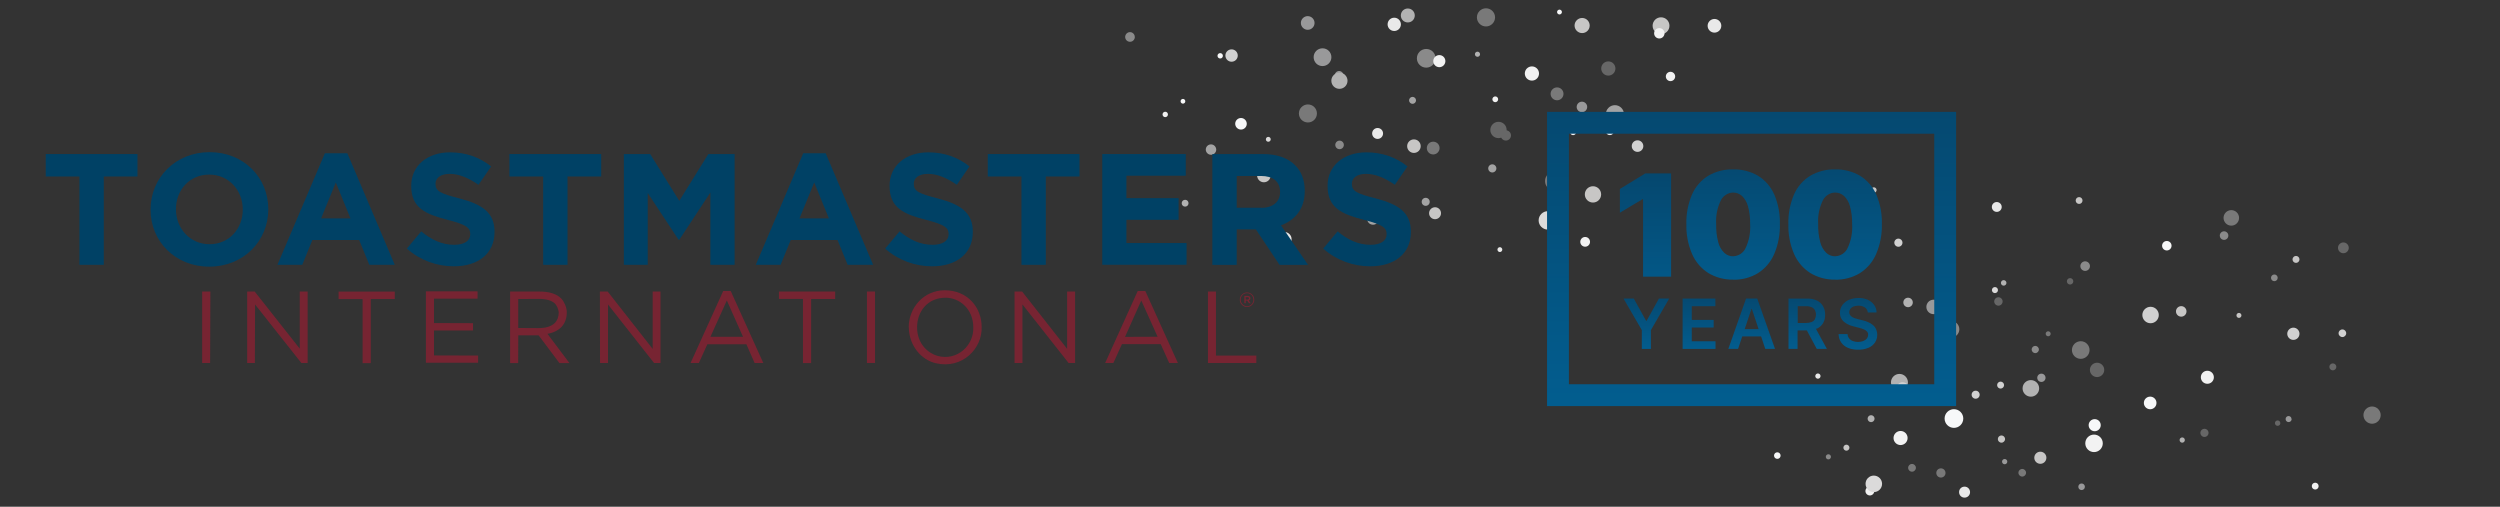 <?xml version="1.0" encoding="UTF-8"?>
<svg id="Layer_1" data-name="Layer 1" xmlns="http://www.w3.org/2000/svg" xmlns:xlink="http://www.w3.org/1999/xlink" viewBox="0 0 379.9 77">
  <rect x="0" y="0" width="379.9" height="77" fill="#333333" stroke="none"/>
  <defs>
    <style>
      .cls-1 {
        clip-path: url(#clippath);
      }

      .cls-2 {
        fill: none;
      }

      .cls-2, .cls-3, .cls-4, .cls-5, .cls-6, .cls-7, .cls-8, .cls-9, .cls-10, .cls-11, .cls-12, .cls-13, .cls-14, .cls-15, .cls-16, .cls-17, .cls-18, .cls-19, .cls-20, .cls-21, .cls-22, .cls-23, .cls-24 {
        stroke-width: 0px;
      }

      .cls-3 {
        fill: url(#linear-gradient);
      }

      .cls-25 {
        clip-path: url(#clippath-1);
      }

      .cls-4 {
        fill: url(#linear-gradient-4);
      }

      .cls-5 {
        fill: url(#linear-gradient-2);
      }

      .cls-6 {
        fill: url(#linear-gradient-3);
      }

      .cls-7 {
        fill: url(#linear-gradient-8);
      }

      .cls-8 {
        fill: url(#linear-gradient-7);
      }

      .cls-9 {
        fill: url(#linear-gradient-5);
      }

      .cls-10 {
        fill: url(#linear-gradient-6);
      }

      .cls-11 {
        fill: #f7f8f9;
      }

      .cls-12 {
        fill: #f2f2f2;
      }

      .cls-13 {
        fill: #772432;
      }

      .cls-14 {
        fill: #797979;
      }

      .cls-15 {
        fill: #a3a3a3;
      }

      .cls-16 {
        fill: #d1d1d1;
      }

      .cls-17 {
        fill: #c7c6c5;
      }

      .cls-18 {
        fill: #dbdada;
      }

      .cls-19 {
        fill: #b2b2b2;
      }

      .cls-20 {
        fill: #8a8a8a;
      }

      .cls-21 {
        fill: #99999a;
      }

      .cls-22 {
        fill: #e9e9e9;
      }

      .cls-23 {
        fill: #004165;
      }

      .cls-24 {
        fill: #676767;
      }
    </style>
    <clipPath id="clippath">
      <rect class="cls-2" x="127.9" width="252" height="77"/>
    </clipPath>
    <clipPath id="clippath-1">
      <rect class="cls-2" x="170.98" y="-29.63" width="190.79" height="143.35"/>
    </clipPath>
    <linearGradient id="linear-gradient" x1="-882.28" y1="283.02" x2="-882.28" y2="281.5" gradientTransform="translate(55109.38 12653.25) scale(62.16 -44.71)" gradientUnits="userSpaceOnUse">
      <stop offset="0" stop-color="#064165"/>
      <stop offset="1" stop-color="#026093"/>
    </linearGradient>
    <linearGradient id="linear-gradient-2" x1="258.19" y1="42" x2="258.19" y2="54.52" gradientTransform="matrix(1,0,0,1,0,0)" xlink:href="#linear-gradient"/>
    <linearGradient id="linear-gradient-3" x1="250.18" y1="42" x2="250.18" y2="54.51" gradientTransform="matrix(1,0,0,1,0,0)" xlink:href="#linear-gradient"/>
    <linearGradient id="linear-gradient-4" x1="274.71" y1="42" x2="274.71" y2="54.51" gradientTransform="matrix(1,0,0,1,0,0)" xlink:href="#linear-gradient"/>
    <linearGradient id="linear-gradient-5" x1="266.19" y1="42" x2="266.19" y2="54.52" gradientTransform="matrix(1,0,0,1,0,0)" xlink:href="#linear-gradient"/>
    <linearGradient id="linear-gradient-6" x1="282.35" y1="41.8" x2="282.35" y2="54.68" gradientTransform="matrix(1,0,0,1,0,0)" xlink:href="#linear-gradient"/>
    <linearGradient id="linear-gradient-7" x1="-866.52" y1="264.62" x2="-866.52" y2="262.79" gradientTransform="translate(26024.77 4452.21) scale(29.72 -16.76)" xlink:href="#linear-gradient"/>
    <linearGradient id="linear-gradient-8" x1="-781.43" y1="262.52" x2="-781.43" y2="260.59" gradientTransform="translate(6331.94 4139.07) scale(7.78 -15.69)" xlink:href="#linear-gradient"/>
  </defs>
  <g id="Group_3417564" data-name="Group 3417564">
    <g class="cls-1">
      <g id="Option_2" data-name="Option 2">
        <g id="Option_2-2" data-name="Option 2-2">
          <g id="Group_3417484" data-name="Group 3417484">
            <g class="cls-25">
              <g id="Group_3417483" data-name="Group 3417483">
                <path id="Path_3641619" data-name="Path 3641619" class="cls-11" d="M180.12,15.39c0,.2-.16.36-.36.36s-.36-.16-.36-.36.16-.36.36-.36.36.16.36.36h0"/>
                <path id="Path_3641620" data-name="Path 3641620" class="cls-24" d="M229.61,20.58c0,.43-.35.78-.78.78s-.78-.35-.78-.78.35-.78.78-.78.78.35.78.78h0"/>
                <path id="Path_3641623" data-name="Path 3641623" class="cls-12" d="M233.87,11.17c0,.6-.48,1.08-1.08,1.08s-1.08-.48-1.08-1.08.48-1.08,1.08-1.08,1.08.48,1.08,1.08h0"/>
                <path id="Path_3641625" data-name="Path 3641625" class="cls-11" d="M185.83,8.48c0,.23-.18.41-.41.41s-.41-.18-.41-.41.18-.41.41-.41.41.18.41.41h0"/>
                <path id="Path_3641626" data-name="Path 3641626" class="cls-14" d="M227.19,2.64c0,.76-.62,1.38-1.38,1.38-.76,0-1.38-.62-1.38-1.38s.62-1.38,1.38-1.38h0c.76,0,1.38.62,1.38,1.38"/>
                <path id="Path_3641628" data-name="Path 3641628" class="cls-21" d="M204.14,11.44c0,.36-.29.65-.65.65s-.65-.29-.65-.65.29-.65.65-.65c.36,0,.65.29.65.64h0"/>
                <path id="Path_3641629" data-name="Path 3641629" class="cls-22" d="M210.17,20.28c0,.46-.37.83-.83.83s-.83-.37-.83-.83.37-.83.83-.83c.46,0,.83.37.83.83"/>
                <path id="Path_3641630" data-name="Path 3641630" class="cls-14" d="M218.76,22.5c0,.53-.43.97-.97.97s-.97-.43-.97-.97.43-.97.97-.97.97.43.97.97h0"/>
                <path id="Path_3641631" data-name="Path 3641631" class="cls-16" d="M204.98,28.96c0,.33-.27.61-.61.61s-.61-.27-.61-.61.27-.61.61-.61.61.27.61.61h0"/>
                <path id="Path_3641632" data-name="Path 3641632" class="cls-18" d="M193.1,21.17c0,.2-.16.37-.37.37s-.37-.16-.37-.37c0-.2.16-.37.37-.37h0c.2,0,.37.16.37.37"/>
                <path id="Path_3641635" data-name="Path 3641635" class="cls-17" d="M253.69,3.91c0,.71-.57,1.28-1.28,1.28s-1.28-.57-1.28-1.28.57-1.28,1.28-1.28c.71,0,1.28.57,1.28,1.28h0"/>
                <path id="Path_3641636" data-name="Path 3641636" class="cls-14" d="M200.12,17.24c0,.76-.61,1.37-1.37,1.37s-1.37-.61-1.37-1.37c0-.76.61-1.37,1.37-1.37s1.37.61,1.37,1.37h0"/>
                <path id="Path_3641638" data-name="Path 3641638" class="cls-20" d="M218.15,8.86c0,.78-.63,1.42-1.42,1.42s-1.42-.63-1.42-1.42.63-1.42,1.42-1.42,1.42.63,1.42,1.42h0"/>
                <path id="Path_3641640" data-name="Path 3641640" class="cls-17" d="M243.31,29.54c0,.68-.55,1.24-1.24,1.24-.68,0-1.24-.55-1.24-1.24s.55-1.24,1.24-1.24h0c.68,0,1.24.55,1.24,1.24"/>
                <path id="Path_3641643" data-name="Path 3641643" class="cls-18" d="M249.67,18.96c0,.23-.18.41-.41.41-.23,0-.41-.18-.41-.41,0-.23.18-.41.41-.41h0c.22,0,.41.18.41.41"/>
                <path id="Path_3641646" data-name="Path 3641646" class="cls-15" d="M184.82,22.73c0,.44-.36.79-.79.79-.44,0-.8-.36-.8-.79,0-.44.36-.79.79-.79h0c.44,0,.79.36.8.79"/>
                <path id="Path_3641647" data-name="Path 3641647" class="cls-12" d="M239.51,20.08c0,.25-.21.46-.46.46s-.46-.21-.46-.46.21-.46.46-.46h0c.25,0,.46.21.46.46"/>
                <path id="Path_3641651" data-name="Path 3641651" class="cls-11" d="M237.35,1.83c0,.2-.17.37-.37.37-.2,0-.37-.17-.37-.37s.17-.37.37-.37h0c.2,0,.37.17.37.37"/>
                <path id="Path_3641654" data-name="Path 3641654" class="cls-12" d="M219.64,9.29c0,.51-.41.92-.92.92-.51,0-.92-.41-.92-.92,0-.51.41-.92.92-.92h0c.51,0,.92.41.92.92"/>
                <path id="Path_3641655" data-name="Path 3641655" class="cls-22" d="M196.27,36.34c0,.59-.48,1.08-1.08,1.08-.59,0-1.08-.48-1.08-1.08,0-.59.48-1.08,1.08-1.08.59,0,1.08.48,1.08,1.08h0"/>
                <path id="Path_3641656" data-name="Path 3641656" class="cls-18" d="M236.61,33.49c0,.77-.63,1.4-1.4,1.4-.77,0-1.4-.63-1.4-1.4s.63-1.4,1.4-1.4h0c.77,0,1.4.63,1.4,1.4"/>
                <path id="Path_3641657" data-name="Path 3641657" class="cls-19" d="M180.61,30.88c0,.29-.23.52-.52.52s-.52-.23-.52-.52c0-.29.23-.52.52-.52h0c.29,0,.52.23.52.52"/>
                <path id="Path_3641658" data-name="Path 3641658" class="cls-11" d="M189.46,18.81c0,.49-.4.88-.88.88s-.88-.4-.88-.88c0-.49.4-.88.88-.88s.88.4.88.88h0"/>
                <path id="Path_3641659" data-name="Path 3641659" class="cls-19" d="M204.77,12.27c0,.68-.55,1.23-1.23,1.23s-1.23-.55-1.23-1.23c0-.68.55-1.23,1.23-1.23s1.23.55,1.23,1.23h0"/>
                <path id="Path_3641660" data-name="Path 3641660" class="cls-22" d="M261.57,3.92c0,.57-.47,1.04-1.04,1.04-.57,0-1.04-.47-1.04-1.04,0-.57.47-1.04,1.04-1.04.57,0,1.04.46,1.04,1.04h0"/>
                <path id="Path_3641661" data-name="Path 3641661" class="cls-15" d="M209.52,33.27c0,.49-.39.88-.88.88-.49,0-.88-.39-.88-.88,0-.49.39-.88.88-.88h0c.49,0,.88.39.88.88"/>
                <path id="Path_3641662" data-name="Path 3641662" class="cls-20" d="M204.21,22.02c0,.36-.29.65-.65.65s-.65-.29-.65-.65.29-.65.65-.65h0c.36,0,.65.29.65.65"/>
                <path id="Path_3641663" data-name="Path 3641663" class="cls-24" d="M245.48,10.41c0,.6-.49,1.08-1.08,1.08-.6,0-1.08-.49-1.08-1.08,0-.6.48-1.08,1.08-1.08.6,0,1.08.48,1.08,1.08"/>
                <path id="Path_3641664" data-name="Path 3641664" class="cls-12" d="M254.56,11.62c0,.39-.32.71-.71.71-.39,0-.71-.32-.71-.71s.32-.71.71-.71.71.32.71.71h0"/>
                <path id="Path_3641666" data-name="Path 3641666" class="cls-14" d="M237.59,14.26c0,.54-.44.98-.98.98-.54,0-.98-.44-.98-.98s.44-.98.98-.98h0c.54,0,.98.44.98.98"/>
                <path id="Path_3641667" data-name="Path 3641667" class="cls-15" d="M246.78,17.36c0,.76-.62,1.38-1.38,1.38-.76,0-1.38-.62-1.38-1.38s.62-1.38,1.38-1.38h0c.76,0,1.38.62,1.38,1.38"/>
                <path id="Path_3641668" data-name="Path 3641668" class="cls-21" d="M199.76,3.49c0,.57-.47,1.04-1.04,1.04s-1.04-.47-1.04-1.04.47-1.04,1.04-1.04,1.04.47,1.04,1.04h0"/>
                <path id="Path_3641669" data-name="Path 3641669" class="cls-17" d="M215.89,22.21c0,.57-.46,1.03-1.03,1.03s-1.03-.46-1.03-1.03.46-1.03,1.03-1.03c.57,0,1.03.46,1.03,1.03"/>
                <path id="Path_3641671" data-name="Path 3641671" class="cls-16" d="M249.72,22.2c0,.49-.39.88-.88.88s-.88-.39-.88-.88c0-.49.39-.88.88-.88.49,0,.88.4.88.88"/>
                <path id="Path_3641672" data-name="Path 3641672" class="cls-12" d="M177.48,17.39c0,.23-.18.41-.41.41s-.41-.18-.41-.41c0-.23.18-.41.41-.41s.41.18.41.41h0"/>
                <path id="Path_3641675" data-name="Path 3641675" class="cls-20" d="M172.45,5.61c0,.41-.33.74-.73.74-.41,0-.74-.33-.74-.73s.33-.74.73-.74h0c.41,0,.73.33.73.73"/>
                <path id="Path_3641676" data-name="Path 3641676" class="cls-15" d="M217.26,30.67c0,.34-.27.61-.61.61s-.61-.27-.61-.61.27-.61.61-.61.61.27.61.61h0"/>
                <path id="Path_3641679" data-name="Path 3641679" class="cls-17" d="M193.09,26.67c0,.57-.46,1.03-1.03,1.03s-1.03-.46-1.03-1.03c0-.57.46-1.03,1.03-1.03h0c.57,0,1.03.46,1.03,1.03"/>
                <path id="Path_3641681" data-name="Path 3641681" class="cls-20" d="M236.94,27.32c0,.42-.34.76-.76.76s-.76-.34-.76-.76.34-.76.76-.76.76.34.76.76h0"/>
                <path id="Path_3641682" data-name="Path 3641682" class="cls-22" d="M228.29,37.93c0,.2-.17.37-.37.37-.2,0-.37-.17-.37-.37,0-.2.16-.37.37-.37.2,0,.37.17.37.37h0"/>
                <path id="Path_3641683" data-name="Path 3641683" class="cls-16" d="M188.09,8.44c0,.52-.42.94-.94.94-.52,0-.94-.42-.94-.94,0-.52.42-.94.94-.94h0c.52,0,.94.42.94.94"/>
                <path id="Path_3641684" data-name="Path 3641684" class="cls-24" d="M228.95,19.75c0,.68-.55,1.24-1.24,1.24s-1.24-.55-1.24-1.24c0-.68.55-1.24,1.24-1.24s1.24.55,1.24,1.24h0"/>
                <path id="Path_3641687" data-name="Path 3641687" class="cls-22" d="M212.88,3.7c0,.56-.45,1.01-1.01,1.01s-1.01-.45-1.01-1.01c0-.56.45-1.01,1.01-1.01s1.01.45,1.01,1.01h0"/>
                <path id="Path_3641689" data-name="Path 3641689" class="cls-17" d="M349.43,39.42c0,.29-.24.53-.53.53s-.53-.24-.53-.53.24-.53.53-.53h0c.29,0,.53.24.53.53"/>
                <path id="Path_3641690" data-name="Path 3641690" class="cls-19" d="M304.9,42.99c0,.23-.19.42-.42.42-.23,0-.42-.19-.42-.42s.19-.42.42-.42.42.19.42.42h0"/>
                <path id="Path_3641691" data-name="Path 3641691" class="cls-16" d="M289.1,36.88c0,.34-.28.62-.62.62s-.62-.28-.62-.62.28-.62.62-.62h0c.34,0,.62.28.62.62"/>
                <path id="Path_3641692" data-name="Path 3641692" class="cls-12" d="M289.88,66.56c0,.59-.48,1.07-1.07,1.07s-1.07-.48-1.07-1.07.48-1.07,1.07-1.07,1.07.48,1.07,1.07h0"/>
                <path id="Path_3641693" data-name="Path 3641693" class="cls-19" d="M309.87,59.02c0,.69-.56,1.26-1.26,1.26-.69,0-1.26-.56-1.26-1.26s.56-1.26,1.26-1.26h0c.69,0,1.26.56,1.26,1.26"/>
                <path id="Path_3641697" data-name="Path 3641697" class="cls-16" d="M356.53,50.64c0,.32-.26.58-.58.58-.32,0-.58-.26-.58-.58s.26-.58.58-.58h0c.32,0,.58.26.58.58"/>
                <path id="Path_3641698" data-name="Path 3641698" class="cls-16" d="M349.43,50.72c0,.52-.42.93-.93.93s-.93-.42-.93-.93.42-.93.93-.93h0c.52,0,.93.42.93.93"/>
                <path id="Path_3641699" data-name="Path 3641699" class="cls-24" d="M346.52,64.3c0,.23-.18.41-.41.41-.23,0-.41-.18-.41-.41s.18-.41.41-.41h0c.23,0,.41.18.41.41"/>
                <path id="Path_3641701" data-name="Path 3641701" class="cls-19" d="M289.93,58.11c0,.71-.58,1.29-1.29,1.29s-1.29-.58-1.29-1.29.58-1.29,1.29-1.29h0c.71,0,1.29.58,1.29,1.29"/>
                <path id="Path_3641703" data-name="Path 3641703" class="cls-16" d="M328.05,47.87c0,.69-.56,1.25-1.25,1.25s-1.25-.56-1.25-1.25.56-1.25,1.25-1.25c.69,0,1.25.56,1.25,1.25"/>
                <path id="Path_3641705" data-name="Path 3641705" class="cls-11" d="M327.7,61.23c0,.53-.43.96-.96.96s-.96-.43-.96-.96.43-.96.96-.96.96.43.96.96h0"/>
                <path id="Path_3641707" data-name="Path 3641707" class="cls-21" d="M305.03,70.15c0,.22-.18.4-.4.4s-.4-.18-.4-.4c0-.22.18-.4.4-.4h0c.22,0,.4.18.4.4"/>
                <path id="Path_3641709" data-name="Path 3641709" class="cls-14" d="M272.8,49.17c0,.21-.17.39-.39.39s-.39-.17-.39-.39.17-.39.39-.39h0c.21,0,.39.17.39.39"/>
                <path id="Path_3641710" data-name="Path 3641710" class="cls-20" d="M317.59,40.44c0,.4-.33.73-.73.73-.4,0-.73-.33-.73-.73s.33-.73.73-.73h0c.4,0,.73.33.73.73"/>
                <path id="Path_3641716" data-name="Path 3641716" class="cls-16" d="M296.79,53.22c0,.22-.18.4-.4.4s-.4-.18-.4-.4.18-.4.4-.4h0c.22,0,.4.18.4.4"/>
                <path id="Path_3641717" data-name="Path 3641717" class="cls-12" d="M319.54,67.37c0,.73-.59,1.33-1.33,1.33-.73,0-1.33-.59-1.33-1.33s.59-1.33,1.33-1.33h0c.73,0,1.33.59,1.33,1.33"/>
                <path id="Path_3641718" data-name="Path 3641718" class="cls-14" d="M317.53,53.19c0,.74-.6,1.34-1.34,1.34s-1.34-.6-1.34-1.34.6-1.34,1.34-1.34,1.34.6,1.34,1.34h0"/>
                <path id="Path_3641720" data-name="Path 3641720" class="cls-17" d="M340.61,47.93c0,.21-.17.38-.38.38s-.38-.17-.38-.38.17-.38.38-.38.38.17.38.38h0"/>
                <path id="Path_3641721" data-name="Path 3641721" class="cls-20" d="M278.23,69.42c0,.21-.17.39-.39.39s-.39-.17-.39-.39.17-.39.39-.39.39.17.39.39h0"/>
                <path id="Path_3641727" data-name="Path 3641727" class="cls-11" d="M298.34,63.6c0,.79-.64,1.42-1.42,1.42-.79,0-1.42-.64-1.42-1.42,0-.79.64-1.42,1.42-1.42h0c.79,0,1.42.64,1.42,1.42"/>
                <path id="Path_3641728" data-name="Path 3641728" class="cls-21" d="M316.82,73.97c0,.28-.22.5-.5.5s-.5-.22-.5-.5.22-.5.5-.5.5.22.5.5"/>
                <path id="Path_3641729" data-name="Path 3641729" class="cls-20" d="M338.62,35.8c0,.36-.29.65-.65.65s-.65-.29-.65-.65.29-.65.65-.65h0c.36,0,.65.29.65.65"/>
                <path id="Path_3641730" data-name="Path 3641730" class="cls-12" d="M284.82,74.61c0,.37-.3.68-.67.68-.37,0-.68-.3-.68-.67,0-.37.3-.68.67-.68h0c.37,0,.67.3.67.67"/>
                <path id="Path_3641733" data-name="Path 3641733" class="cls-24" d="M335.61,65.78c0,.34-.28.62-.62.62-.34,0-.62-.28-.62-.62s.28-.62.62-.62h0c.34,0,.62.28.62.62"/>
                <path id="Path_3641734" data-name="Path 3641734" class="cls-17" d="M285.17,28.88c0,.23-.19.42-.42.42s-.42-.19-.42-.42.19-.42.42-.42h0c.23,0,.42.19.42.42"/>
                <path id="Path_3641735" data-name="Path 3641735" class="cls-22" d="M304.18,31.45c0,.41-.33.75-.75.75-.41,0-.75-.33-.75-.75s.33-.75.75-.75c.41,0,.75.33.75.75"/>
                <path id="Path_3641737" data-name="Path 3641737" class="cls-21" d="M294.93,46.64c0,.61-.49,1.1-1.1,1.1s-1.1-.49-1.1-1.1.49-1.1,1.1-1.1,1.1.49,1.1,1.1h0"/>
                <path id="Path_3641738" data-name="Path 3641738" class="cls-24" d="M315.06,42.75c0,.27-.22.49-.49.49-.27,0-.49-.22-.49-.49,0-.27.22-.49.49-.49.27,0,.49.22.49.49h0"/>
                <path id="Path_3641740" data-name="Path 3641740" class="cls-17" d="M332.26,47.32c0,.44-.36.8-.8.8-.44,0-.8-.36-.8-.8s.36-.8.8-.8h0c.44,0,.8.36.8.8"/>
                <path id="Path_3641742" data-name="Path 3641742" class="cls-14" d="M361.77,63.08c0,.72-.59,1.31-1.31,1.31s-1.31-.59-1.31-1.31c0-.72.59-1.31,1.31-1.31s1.31.59,1.31,1.31h0"/>
                <path id="Path_3641744" data-name="Path 3641744" class="cls-24" d="M355.03,55.75c0,.29-.24.53-.53.53s-.53-.24-.53-.53.24-.53.53-.53.53.24.53.53h0"/>
                <path id="Path_3641745" data-name="Path 3641745" class="cls-19" d="M290.67,45.96c0,.4-.32.72-.72.72s-.72-.32-.72-.72.32-.72.72-.72h0c.4,0,.72.32.72.72"/>
                <path id="Path_3641746" data-name="Path 3641746" class="cls-24" d="M304.32,45.81c0,.35-.29.64-.64.64s-.64-.29-.64-.64.29-.64.64-.64h0c.35,0,.64.29.64.64"/>
                <path id="Path_3641747" data-name="Path 3641747" class="cls-14" d="M340.25,33.11c0,.65-.53,1.18-1.18,1.18s-1.18-.53-1.18-1.18.53-1.18,1.18-1.18h0c.65,0,1.18.53,1.18,1.18"/>
                <path id="Path_3641748" data-name="Path 3641748" class="cls-19" d="M284.86,63.62c0,.29-.24.53-.53.53s-.53-.24-.53-.53.24-.53.53-.53h0c.29,0,.53.24.53.53"/>
                <path id="Path_3641749" data-name="Path 3641749" class="cls-14" d="M295.64,71.87c0,.39-.31.7-.7.7-.39,0-.7-.31-.7-.7,0-.39.31-.7.7-.7h0c.39,0,.7.31.7.7"/>
                <path id="Path_3641751" data-name="Path 3641751" class="cls-24" d="M356.92,37.66c0,.45-.37.82-.82.82s-.82-.37-.82-.82c0-.45.37-.82.82-.82.45,0,.82.37.82.82"/>
                <path id="Path_3641756" data-name="Path 3641756" class="cls-20" d="M297.74,50.03c0,.7-.57,1.26-1.26,1.26s-1.26-.57-1.26-1.26.57-1.26,1.26-1.26,1.26.57,1.26,1.26h0"/>
                <path id="Path_3641757" data-name="Path 3641757" class="cls-21" d="M348.24,63.68c0,.25-.2.46-.46.46-.25,0-.46-.2-.46-.46,0-.25.2-.46.45-.46h0c.25,0,.45.2.45.46"/>
                <path id="Path_3641758" data-name="Path 3641758" class="cls-20" d="M346.12,42.22c0,.28-.23.51-.51.51s-.51-.23-.51-.51c0-.28.23-.51.51-.51h0c.28,0,.51.23.51.5h0"/>
                <path id="Path_3641759" data-name="Path 3641759" class="cls-14" d="M296.99,36.9c0,.23-.18.41-.41.41-.23,0-.41-.18-.41-.41,0-.23.18-.41.41-.41.22,0,.41.18.41.41h0"/>
                <path id="Path_3641760" data-name="Path 3641760" class="cls-17" d="M316.46,30.47c0,.29-.23.52-.52.52-.29,0-.52-.23-.52-.52s.23-.52.52-.52.52.23.52.52h0"/>
                <path id="Path_3641763" data-name="Path 3641763" class="cls-11" d="M319.23,64.61c0,.51-.41.92-.92.92s-.92-.41-.92-.92.41-.92.92-.92h0c.51,0,.92.41.92.92"/>
                <path id="Path_3641764" data-name="Path 3641764" class="cls-12" d="M336.42,57.33c0,.55-.44.99-.99.99-.55,0-.99-.44-.99-.99s.44-.99.99-.99h0c.55,0,.99.44.99.99"/>
                <path id="Path_3641765" data-name="Path 3641765" class="cls-17" d="M304.69,66.72c0,.3-.25.55-.55.55-.3,0-.55-.25-.55-.55s.25-.55.55-.55.55.25.55.55h0"/>
                <path id="Path_3641767" data-name="Path 3641767" class="cls-11" d="M329.99,37.34c0,.4-.32.72-.72.72-.4,0-.72-.32-.72-.72s.32-.72.72-.72.72.32.72.72h0"/>
                <path id="Path_3641769" data-name="Path 3641769" class="cls-12" d="M352.34,73.87c0,.29-.23.52-.52.52-.29,0-.52-.23-.52-.52s.23-.52.52-.52h0c.29,0,.52.23.52.52"/>
                <path id="Path_3641770" data-name="Path 3641770" class="cls-19" d="M332.01,66.87c0,.22-.18.4-.4.4s-.4-.18-.4-.4c0-.22.18-.4.4-.4h0c.22,0,.4.18.4.4"/>
                <path id="Path_3641772" data-name="Path 3641772" class="cls-20" d="M309.83,53.11c0,.3-.25.55-.55.55-.3,0-.55-.25-.55-.55s.25-.55.55-.55.55.25.55.55h0"/>
                <path id="Path_3641773" data-name="Path 3641773" class="cls-24" d="M319.76,56.21c0,.6-.49,1.09-1.09,1.09s-1.09-.49-1.09-1.09.49-1.09,1.09-1.09,1.09.49,1.09,1.09h0"/>
                <path id="Path_3641775" data-name="Path 3641775" class="cls-18" d="M303.61,44.08c0,.26-.21.46-.46.46-.26,0-.46-.21-.46-.46s.21-.46.46-.46h0c.26,0,.46.21.46.46"/>
                <path id="Path_3641777" data-name="Path 3641777" class="cls-16" d="M304.54,58.52c0,.29-.24.53-.53.53-.29,0-.53-.24-.53-.53s.24-.53.53-.53h0c.29,0,.53.24.53.53h0"/>
                <path id="Path_3641778" data-name="Path 3641778" class="cls-14" d="M291.14,71.09c0,.32-.26.59-.59.59s-.59-.26-.59-.59.26-.59.59-.59h0c.32,0,.59.26.59.59"/>
                <path id="Path_3641779" data-name="Path 3641779" class="cls-21" d="M296.05,46.19c0,.21-.17.37-.38.37s-.37-.17-.37-.38c0-.21.17-.37.37-.37.21,0,.37.17.38.37h0"/>
                <path id="Path_3641780" data-name="Path 3641780" class="cls-14" d="M311.62,50.72c0,.21-.17.38-.38.38-.21,0-.38-.17-.38-.38s.17-.38.38-.38.38.17.38.38h0"/>
                <path id="Path_3641781" data-name="Path 3641781" class="cls-19" d="M287.1,60.18c0,.61-.5,1.11-1.11,1.11s-1.11-.5-1.11-1.11.5-1.11,1.11-1.11h0c.61,0,1.11.5,1.11,1.11"/>
                <path id="Path_3641782" data-name="Path 3641782" class="cls-14" d="M307.88,71.84c0,.32-.26.58-.58.58s-.58-.26-.58-.58c0-.32.26-.58.58-.58s.58.26.58.58h0"/>
                <path id="Path_3641783" data-name="Path 3641783" class="cls-16" d="M290.01,58.98c0,.5-.4.9-.9.9s-.9-.4-.9-.9.4-.9.9-.9h0c.5,0,.9.4.9.9"/>
                <path id="Path_3641784" data-name="Path 3641784" class="cls-22" d="M276.65,57.15c0,.22-.18.4-.4.4s-.4-.18-.4-.4.18-.4.4-.4h0c.22,0,.4.18.4.4"/>
                <path id="Path_3641785" data-name="Path 3641785" class="cls-17" d="M281.04,68.03c0,.25-.21.46-.46.46s-.46-.21-.46-.46.21-.46.46-.46.46.21.46.46h0"/>
                <path id="Path_3641786" data-name="Path 3641786" class="cls-16" d="M300.83,59.98c0,.34-.27.61-.61.61s-.61-.27-.61-.61.27-.61.61-.61h0c.34,0,.61.27.61.61"/>
                <path id="Path_3641788" data-name="Path 3641788" class="cls-21" d="M310.84,57.41c0,.35-.28.63-.63.63s-.63-.28-.63-.63.28-.63.63-.63h0c.35,0,.63.28.63.63"/>
                <path id="Path_3641791" data-name="Path 3641791" class="cls-18" d="M286,73.53c0,.69-.56,1.25-1.26,1.25-.69,0-1.25-.56-1.25-1.26,0-.69.56-1.25,1.25-1.25.69,0,1.26.56,1.26,1.25h0"/>
                <path id="Path_3641795" data-name="Path 3641795" class="cls-11" d="M270.58,69.23c0,.28-.22.5-.5.5s-.5-.22-.5-.5.22-.5.5-.5.5.22.5.5"/>
                <path id="Path_3641797" data-name="Path 3641797" class="cls-17" d="M310.97,69.56c0,.51-.41.92-.92.92s-.92-.41-.92-.92.41-.92.92-.92h0c.51,0,.92.41.92.92"/>
                <path id="Path_3641798" data-name="Path 3641798" class="cls-22" d="M299.37,74.79c0,.46-.37.83-.84.83s-.83-.37-.83-.84.37-.83.84-.83h0c.46,0,.83.37.83.84"/>
                <path id="Path_3641801" data-name="Path 3641801" class="cls-21" d="M202.32,8.69c0,.74-.6,1.35-1.35,1.35s-1.35-.6-1.35-1.35.6-1.35,1.35-1.35,1.35.6,1.35,1.35h0"/>
                <path id="Path_3641802" data-name="Path 3641802" class="cls-12" d="M227.66,15.09c0,.24-.2.44-.44.44s-.44-.2-.44-.44.2-.44.44-.44c.24,0,.44.19.44.44h0"/>
                <path id="Path_3641803" data-name="Path 3641803" class="cls-15" d="M227.39,25.59c0,.34-.28.62-.62.62s-.62-.28-.62-.62.28-.62.62-.62h0c.34,0,.62.28.62.62"/>
                <path id="Path_3641804" data-name="Path 3641804" class="cls-12" d="M252.94,5.06c0,.43-.35.79-.79.79s-.79-.35-.79-.79c0-.43.35-.79.79-.79h0c.43,0,.79.35.79.79"/>
                <path id="Path_3641808" data-name="Path 3641808" class="cls-22" d="M203.78,28.27c0,.25-.21.46-.46.46s-.46-.21-.46-.46.21-.46.46-.46.46.21.46.46h0"/>
                <path id="Path_3641809" data-name="Path 3641809" class="cls-17" d="M218.98,32.4c0,.5-.41.91-.91.91s-.91-.41-.91-.91c0-.5.41-.91.91-.91.5,0,.91.41.91.91h0"/>
                <path id="Path_3641810" data-name="Path 3641810" class="cls-14" d="M237.65,27.51c0,.79-.64,1.44-1.43,1.44-.79,0-1.44-.64-1.44-1.43,0-.79.64-1.44,1.43-1.44h0c.79,0,1.43.64,1.43,1.43h0"/>
                <path id="Path_3641811" data-name="Path 3641811" class="cls-19" d="M224.91,8.24c0,.21-.17.39-.39.39s-.39-.17-.39-.39.17-.39.39-.39c.21,0,.39.17.39.39"/>
                <path id="Path_3641812" data-name="Path 3641812" class="cls-15" d="M215.18,15.25c0,.29-.24.53-.53.53s-.53-.24-.53-.53.24-.53.53-.53h0c.29,0,.53.24.53.53"/>
                <path id="Path_3641813" data-name="Path 3641813" class="cls-17" d="M241.57,3.88c0,.64-.52,1.15-1.15,1.15s-1.15-.52-1.15-1.15.52-1.15,1.15-1.15h0c.64,0,1.15.52,1.15,1.15"/>
                <path id="Path_3641814" data-name="Path 3641814" class="cls-21" d="M241.19,16.25c0,.44-.36.8-.8.8s-.8-.36-.8-.8c0-.44.36-.8.8-.8s.8.36.8.8h0"/>
                <path id="Path_3641815" data-name="Path 3641815" class="cls-12" d="M241.62,36.75c0,.41-.33.74-.74.74s-.74-.33-.74-.74.33-.74.74-.74h0c.41,0,.74.33.74.74"/>
                <path id="Path_3641816" data-name="Path 3641816" class="cls-12" d="M245.26,19.9c0,.35-.28.63-.63.63s-.63-.28-.63-.63c0-.35.28-.63.63-.63h0c.35,0,.63.28.63.63"/>
                <path id="Path_3641819" data-name="Path 3641819" class="cls-19" d="M214.99,2.35c0,.59-.47,1.06-1.06,1.06-.59,0-1.06-.47-1.06-1.06,0-.59.47-1.06,1.06-1.06h0c.59,0,1.06.47,1.06,1.06"/>
              </g>
            </g>
          </g>
        </g>
      </g>
    </g>
    <g id="Group_3417485" data-name="Group 3417485">
      <g id="Group_3258924" data-name="Group 3258924">
        <path id="Path_2922334" data-name="Path 2922334" class="cls-3" d="M238.41,20.32v38.07h55.52V20.32h-55.52M235.09,17h62.16v44.71h-62.16V17Z"/>
        <g>
          <polygon class="cls-5" points="257.08 49.77 260.41 49.77 260.41 48.61 257.08 48.61 257.08 46.53 260.67 46.53 260.67 45.37 255.69 45.37 255.69 53.02 260.69 53.02 260.69 51.86 257.08 51.86 257.08 49.77"/>
          <polygon class="cls-6" points="250.22 48.75 250.14 48.75 248.27 45.37 246.71 45.37 249.49 50.16 249.49 53.02 250.87 53.02 250.87 50.16 253.65 45.37 252.09 45.37 250.22 48.75"/>
          <path class="cls-4" d="M276.12,49.93c.38-.18.7-.47.92-.83.22-.39.32-.83.31-1.28.01-.45-.1-.89-.31-1.28-.21-.37-.53-.67-.91-.86-.46-.22-.97-.32-1.48-.31h-2.87v7.64h1.38s0-2.8,0-2.8h1.41l1.5,2.8h1.54l-1.66-3.04s.1-.03.15-.05ZM273.18,46.53h1.27c.29-.01.58.04.85.15.2.09.37.24.49.44.11.22.17.46.16.7,0,.24-.05.47-.16.69-.11.19-.28.34-.49.42-.27.1-.55.15-.84.15h-1.28v-2.54Z"/>
          <path class="cls-9" d="M265.33,45.37l-2.69,7.64h1.48l.63-1.89h2.87l.63,1.89h1.48l-2.7-7.65h-1.71ZM265.12,50.02l1.03-3.08h.06l1.03,3.08h-2.12Z"/>
          <path class="cls-10" d="M285.09,50c-.12-.24-.29-.46-.51-.63-.22-.18-.46-.32-.72-.43-.27-.12-.55-.21-.83-.27l-.72-.18c-.16-.04-.31-.08-.47-.14-.15-.05-.29-.12-.42-.2-.12-.08-.22-.18-.3-.3-.08-.12-.11-.27-.11-.41,0-.18.06-.36.17-.51.12-.16.29-.28.47-.35.24-.09.49-.14.74-.13.35-.02.7.08,1,.27.25.17.42.45.44.76h1.33c0-.4-.13-.8-.36-1.14-.25-.34-.58-.61-.96-.78-.45-.2-.94-.29-1.43-.28-.49,0-.98.09-1.44.28-.4.17-.74.44-1,.79-.25.34-.38.76-.37,1.18-.02.5.18.98.55,1.32.43.36.94.62,1.49.74l.87.22c.25.06.49.14.72.24.18.07.35.18.48.33.12.14.18.31.17.49,0,.21-.07.41-.2.57-.14.17-.33.3-.54.38-.25.1-.52.14-.79.14-.27,0-.53-.04-.78-.13-.22-.08-.42-.22-.57-.4-.15-.19-.24-.42-.25-.67h-1.36c0,.46.14.91.4,1.29.26.36.61.64,1.02.81.49.19,1.02.29,1.55.28.54.01,1.07-.08,1.57-.29.4-.17.74-.44.99-.8.23-.35.35-.76.34-1.18,0-.3-.06-.6-.19-.87Z"/>
        </g>
        <g id="Group_3258924-2" data-name="Group 3258924-2">
          <g id="Group_3258706" data-name="Group 3258706">
            <path id="Path_3494298" data-name="Path 3494298" class="cls-8" d="M263.37,42.49c-1.33.03-2.65-.32-3.79-1.01-1.09-.7-1.95-1.71-2.46-2.9-.61-1.43-.9-2.98-.86-4.54-.04-1.55.26-3.09.87-4.51.51-1.17,1.37-2.15,2.45-2.82,1.15-.67,2.46-1,3.78-.97,1.33-.03,2.64.3,3.79.97,1.09.67,1.94,1.66,2.46,2.83.61,1.42.9,2.96.86,4.5.04,1.56-.25,3.12-.86,4.56-.51,1.19-1.37,2.2-2.46,2.9-1.14.69-2.45,1.04-3.78,1ZM263.37,38.94c.79-.02,1.51-.48,1.86-1.18.56-1.16.81-2.44.72-3.72.02-.92-.09-1.83-.33-2.71-.16-.59-.47-1.13-.91-1.56-.37-.33-.84-.51-1.34-.51-.78.01-1.49.46-1.85,1.15-.56,1.13-.81,2.38-.73,3.63-.03.94.08,1.87.32,2.78.15.61.47,1.17.92,1.61.37.34.84.52,1.34.52ZM278.87,42.49c-1.33.03-2.65-.32-3.79-1.01-1.09-.7-1.95-1.71-2.46-2.9-.61-1.43-.9-2.98-.86-4.54-.04-1.55.26-3.09.87-4.51.51-1.17,1.37-2.15,2.45-2.82,1.15-.67,2.46-1,3.78-.97,1.33-.03,2.64.3,3.79.97,1.09.67,1.94,1.66,2.46,2.83.61,1.42.9,2.96.86,4.5.04,1.57-.26,3.12-.87,4.56-.51,1.19-1.37,2.2-2.46,2.9-1.14.69-2.45,1.03-3.78,1h0ZM278.87,38.94c.79-.02,1.51-.48,1.86-1.18.56-1.16.81-2.44.72-3.72.02-.92-.09-1.83-.33-2.71-.16-.59-.47-1.13-.91-1.56-.37-.33-.84-.51-1.34-.51-.78.01-1.49.46-1.85,1.15-.56,1.13-.81,2.38-.73,3.63-.03.94.08,1.87.32,2.78.15.61.47,1.17.92,1.61.36.34.84.52,1.34.52h0Z"/>
            <path id="Path_3494299" data-name="Path 3494299" class="cls-7" d="M253.94,26.35v15.69h-4.26v-11.77h-.09l-3.43,2.05v-3.61l3.86-2.36h3.92Z"/>
          </g>
        </g>
      </g>
      <g id="wordmark-white">
        <g id="Group_3417529" data-name="Group 3417529">
          <rect id="Rectangle_26693" data-name="Rectangle 26693" class="cls-2" y="17" width="221.81" height="44.18"/>
          <g>
            <g>
              <path class="cls-23" d="M12.07,26.82h-5.12v-3.41h13.94v3.41h-5.12v13.42h-3.7v-13.42Z"/>
              <path class="cls-23" d="M22.88,31.87v-.05c0-4.78,3.77-8.7,8.97-8.7s8.92,3.87,8.92,8.65v.05c0,4.79-3.77,8.7-8.97,8.7s-8.92-3.87-8.92-8.65ZM36.89,31.87v-.05c0-2.88-2.11-5.29-5.1-5.29s-5.05,2.35-5.05,5.24v.05c0,2.88,2.12,5.29,5.1,5.29s5.05-2.36,5.05-5.24Z"/>
              <path class="cls-23" d="M49.37,23.29h3.41l7.21,16.95h-3.87l-1.54-3.77h-7.11l-1.54,3.77h-3.77l7.21-16.95ZM53.26,33.19l-2.23-5.46-2.24,5.46h4.47Z"/>
              <path class="cls-23" d="M61.82,37.78l2.19-2.62c1.51,1.25,3.1,2.04,5.02,2.04,1.51,0,2.43-.6,2.43-1.59v-.05c0-.94-.58-1.42-3.39-2.14-3.39-.87-5.58-1.8-5.58-5.15v-.05c0-3.05,2.45-5.07,5.89-5.07,2.45,0,4.54.77,6.25,2.14l-1.92,2.79c-1.49-1.03-2.96-1.66-4.37-1.66s-2.16.65-2.16,1.47v.05c0,1.11.72,1.47,3.63,2.21,3.41.89,5.34,2.12,5.34,5.05v.05c0,3.34-2.55,5.22-6.18,5.22-2.55,0-5.12-.89-7.14-2.69Z"/>
              <path class="cls-23" d="M82.53,26.82h-5.12v-3.41h13.95v3.41h-5.12v13.42h-3.7v-13.42Z"/>
              <path class="cls-23" d="M94.81,23.41h3.99l4.42,7.11,4.42-7.11h3.99v16.83h-3.68v-10.99l-4.73,7.19h-.1l-4.69-7.11v10.91h-3.63v-16.83Z"/>
              <path class="cls-23" d="M122.06,23.29h3.41l7.21,16.95h-3.87l-1.54-3.77h-7.11l-1.54,3.77h-3.77l7.21-16.95ZM125.96,33.19l-2.23-5.46-2.24,5.46h4.47Z"/>
              <path class="cls-23" d="M134.51,37.78l2.19-2.62c1.51,1.25,3.1,2.04,5.02,2.04,1.51,0,2.43-.6,2.43-1.59v-.05c0-.94-.58-1.42-3.39-2.14-3.39-.87-5.58-1.8-5.58-5.15v-.05c0-3.05,2.45-5.07,5.89-5.07,2.45,0,4.54.77,6.25,2.14l-1.92,2.79c-1.49-1.03-2.96-1.66-4.38-1.66s-2.16.65-2.16,1.47v.05c0,1.11.72,1.47,3.63,2.21,3.41.89,5.34,2.12,5.34,5.05v.05c0,3.34-2.55,5.22-6.18,5.22-2.55,0-5.12-.89-7.14-2.69Z"/>
              <path class="cls-23" d="M155.22,26.82h-5.12v-3.41h13.94v3.41h-5.12v13.42h-3.7v-13.42Z"/>
              <path class="cls-23" d="M167.5,23.41h12.69v3.29h-9.02v3.41h7.93v3.29h-7.93v3.53h9.14v3.3h-12.81v-16.83Z"/>
              <path class="cls-23" d="M184.23,23.41h7.69c2.14,0,3.8.6,4.9,1.71.94.94,1.45,2.26,1.45,3.85v.05c0,2.72-1.47,4.43-3.61,5.22l4.11,6.01h-4.33l-3.6-5.39h-2.91v5.39h-3.7v-16.83ZM191.68,31.58c1.8,0,2.84-.96,2.84-2.38v-.05c0-1.59-1.11-2.41-2.91-2.41h-3.68v4.83h3.75Z"/>
              <path class="cls-23" d="M201.07,37.78l2.19-2.62c1.51,1.25,3.1,2.04,5.02,2.04,1.52,0,2.43-.6,2.43-1.59v-.05c0-.94-.58-1.42-3.39-2.14-3.39-.87-5.58-1.8-5.58-5.15v-.05c0-3.05,2.45-5.07,5.89-5.07,2.45,0,4.54.77,6.25,2.14l-1.92,2.79c-1.49-1.03-2.96-1.66-4.37-1.66s-2.16.65-2.16,1.47v.05c0,1.11.72,1.47,3.63,2.21,3.41.89,5.34,2.12,5.34,5.05v.05c0,3.34-2.55,5.22-6.18,5.22-2.55,0-5.12-.89-7.14-2.69Z"/>
            </g>
            <path class="cls-13" d="M188.4,45.55h0c0-.61.49-1.11,1.1-1.11s1.1.5,1.1,1.1h0c0,.61-.49,1.11-1.1,1.11s-1.1-.5-1.1-1.1ZM190.47,45.54h0c0-.54-.42-.99-.97-.99s-.97.45-.97.99h0c0,.54.42.99.97.99s.97-.45.97-.99ZM189.07,44.96h.51c.25,0,.43.12.43.35,0,.18-.11.3-.26.34l.3.42h-.26l-.26-.39h-.23v.39h-.21v-1.12ZM189.56,45.52c.15,0,.23-.08.23-.18,0-.12-.08-.18-.23-.18h-.27v.37h.27Z"/>
            <g>
              <path class="cls-13" d="M30.73,44.3h1.24l-.04,10.86h-1.21v-10.86Z"/>
              <path class="cls-13" d="M37.54,44.3h1.16l6.85,8.68v-8.68h1.2v10.86h-.96l-7.03-8.89-.03,8.89h-1.17v-10.86Z"/>
              <path class="cls-13" d="M55.09,45.45h-3.64v-1.14h8.54v1.13h-3.65v9.74h-1.24v-9.73Z"/>
              <path class="cls-13" d="M64.71,44.27h7.86v1.12h-6.62v3.7s5.93.02,5.93.02v1.11s-5.93,0-5.93,0v3.79s6.7.02,6.7.02v1.09s-7.93,0-7.93,0v-10.86Z"/>
              <path class="cls-13" d="M77.52,44.3h4.35c1.64,0,2.74.35,3.46,1.11.33.34.8,1.24.8,2.02h0c0,1.82-1.04,2.95-2.94,3.3l3.34,4.44h-1.52s-3.16-4.21-3.16-4.21h-3.09l-.02,4.21h-1.22v-10.86ZM81.79,49.86c2.34,0,3.09-1.06,3.12-2.38h0c-.16-1.08-.64-2.06-3.06-2.06l-3.1.02v4.4s3.04.02,3.04.02Z"/>
              <path class="cls-13" d="M91.17,44.3h1.17l6.84,8.72v-8.72s1.19,0,1.19,0v10.86s-.98,0-.98,0l-7-8.89v8.89h-1.21l-.02-10.86Z"/>
              <path class="cls-13" d="M109.89,44.22h1.15l4.95,10.94h-1.32l-1.25-2.85h-5.93s-1.29,2.85-1.29,2.85h-1.26l4.96-10.94ZM112.91,51.18l-2.46-5.52-2.49,5.52h4.95Z"/>
              <path class="cls-13" d="M122.01,45.43h-3.64s0-1.13,0-1.13h8.54v1.14h-3.65v9.73h-1.24v-9.73Z"/>
              <path class="cls-13" d="M131.74,44.3h1.23v10.86h-1.23v-10.86Z"/>
              <path class="cls-13" d="M138.09,49.76v-.03c0-2.96,2.26-5.61,5.46-5.62,3.5,0,5.62,2.62,5.62,5.58h0c.12,3.24-2.9,6.44-6.95,5.51-2.23-.51-4.07-2.66-4.12-5.44ZM147.9,49.74v-.03c0-2.69-2.02-4.49-4.27-4.47-2.69.03-4.26,2.11-4.27,4.46v.03c0,2.57,1.72,3.96,3.1,4.35,2.98.82,5.55-1.59,5.44-4.34Z"/>
              <path class="cls-13" d="M154.17,44.3h1.15l6.84,8.71v-8.71h1.21v10.86h-.99l-7.01-8.9v8.9h-1.2v-10.86Z"/>
              <path class="cls-13" d="M172.89,44.22h1.15l4.95,10.94h-1.32l-1.29-2.87h-5.89s-1.3,2.87-1.3,2.87h-1.25l4.95-10.94ZM175.91,51.17l-2.48-5.51-2.47,5.53,4.95-.02Z"/>
              <path class="cls-13" d="M183.55,44.3h1.23v9.74s6.13,0,6.13,0v1.12h-7.35v-10.86Z"/>
            </g>
          </g>
        </g>
      </g>
    </g>
  </g>
</svg>